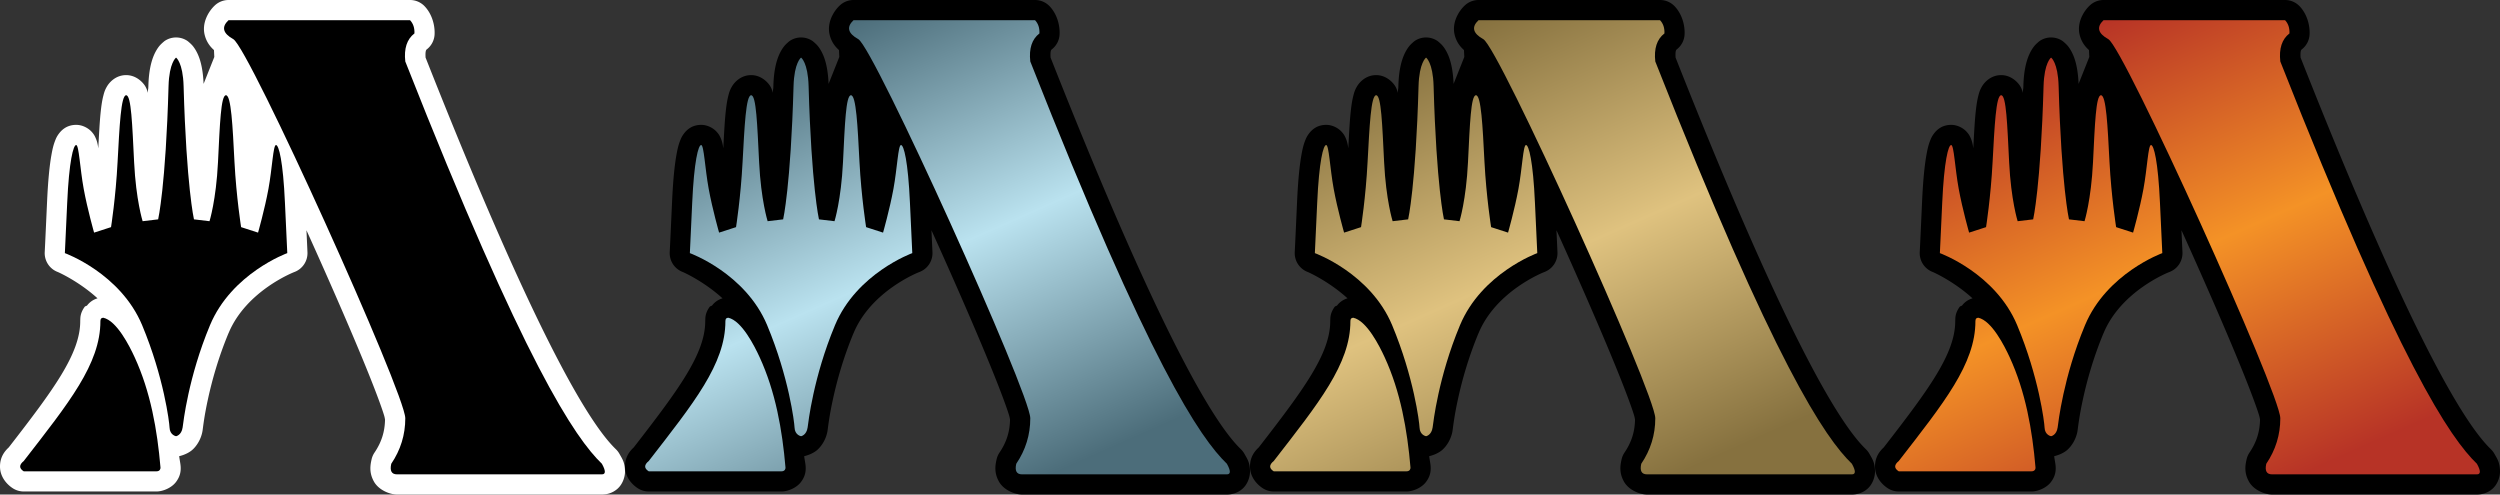 <?xml version="1.0" encoding="UTF-8" standalone="no"?>
<svg
   xmlns:dc="http://purl.org/dc/elements/1.1/"
   xmlns:cc="http://creativecommons.org/ns#"
   xmlns:rdf="http://www.w3.org/1999/02/22-rdf-syntax-ns#"
   xmlns:svg="http://www.w3.org/2000/svg"
   xmlns="http://www.w3.org/2000/svg"
   xmlns:xlink="http://www.w3.org/1999/xlink"
   xmlns:sodipodi="http://sodipodi.sourceforge.net/DTD/sodipodi-0.dtd"
   xmlns:inkscape="http://www.inkscape.org/namespaces/inkscape"
   inkscape:version="1.0 (4035a4fb49, 2020-05-01)"
   sodipodi:docname="parl3.svg"
   id="svg6"
   viewBox="0 0 136.328 26.967"
   height="26.967"
   width="136.328"
   version="1.1">
  <rect x="0" y="0" width="136.328" height="26.967" fill="#333333" stroke="none"/>
  <defs
     id="defs10">
    <linearGradient
       inkscape:collect="always"
       id="linearGradient993">
      <stop
         style="stop-color:#86713f;stop-opacity:1"
         offset="0"
         id="stop987" />
      <stop
         id="stop989"
         offset="0.5"
         style="stop-color:#dfc27f;stop-opacity:1" />
      <stop
         style="stop-color:#86713f;stop-opacity:1"
         offset="1"
         id="stop991" />
    </linearGradient>
    <linearGradient
       inkscape:collect="always"
       id="linearGradient985">
      <stop
         style="stop-color:#4c6d7a;stop-opacity:1"
         offset="0"
         id="stop979" />
      <stop
         id="stop981"
         offset="0.5"
         style="stop-color:#bae2ef;stop-opacity:1" />
      <stop
         style="stop-color:#4c6d7a;stop-opacity:1"
         offset="1"
         id="stop983" />
    </linearGradient>
    <linearGradient
       id="linearGradient894"
       inkscape:collect="always">
      <stop
         id="stop890"
         offset="0"
         style="stop-color:#b73326;stop-opacity:1" />
      <stop
         style="stop-color:#f49226;stop-opacity:1"
         offset="0.5"
         id="stop898" />
      <stop
         id="stop892"
         offset="1"
         style="stop-color:#b73326;stop-opacity:1" />
    </linearGradient>
    <linearGradient
       gradientTransform="translate(-24.729,-1.861)"
       y2="27.658"
       x2="82.231"
       y1="2.962"
       x1="71.273"
       gradientUnits="userSpaceOnUse"
       id="linearGradient935"
       xlink:href="#linearGradient985"
       inkscape:collect="always" />
    <linearGradient
       gradientTransform="translate(9.354,-1.861)"
       y2="27.658"
       x2="82.231"
       y1="2.962"
       x1="71.273"
       gradientUnits="userSpaceOnUse"
       id="linearGradient952"
       xlink:href="#linearGradient993"
       inkscape:collect="always" />
    <linearGradient
       gradientTransform="translate(43.436,-1.861)"
       y2="27.658"
       x2="82.231"
       y1="2.962"
       x1="71.273"
       gradientUnits="userSpaceOnUse"
       id="linearGradient969"
       xlink:href="#linearGradient894"
       inkscape:collect="always" />
  </defs>
  <sodipodi:namedview
     fit-margin-bottom="0"
     fit-margin-right="0"
     fit-margin-left="0"
     fit-margin-top="0"
     inkscape:current-layer="svg6"
     inkscape:window-maximized="1"
     inkscape:window-y="-8"
     inkscape:window-x="55"
     inkscape:cy="-15.272988"
     inkscape:cx="41.43326"
     inkscape:zoom="5.6568543"
     showgrid="false"
     id="namedview8"
     inkscape:window-height="1177"
     inkscape:window-width="1857"
     inkscape:pageshadow="2"
     inkscape:pageopacity="0"
     guidetolerance="10"
     gridtolerance="10"
     objecttolerance="10"
     borderopacity="1"
     bordercolor="#666666"
     pagecolor="#ffffff" />
  <title
     id="title2">parl3</title>
  <g
     inkscape:export-ydpi="256.32001"
     inkscape:export-xdpi="256.32001"
     id="g1017">
    <path
       id="path883"
       style="fill:#ffffff;fill-opacity:1;stroke:none;stroke-width:1px;stroke-linecap:butt;stroke-linejoin:miter;stroke-opacity:1"
       d="M 12.463,0 A 1.1,1.1 0 0 0 11.711,0.299 C 11.36,0.628 10.999,1.257 11.162,1.906 11.255,2.278 11.447,2.532 11.668,2.73 L 11.686,3.107 11.102,4.574 C 11.073,3.88 10.965,3.371 10.805,3 10.721,2.805 10.624,2.644 10.523,2.518 10.423,2.391 10.232,2.24 10.232,2.24 A 1.1,1.1 0 0 0 9.604,2.043 H 9.6 A 1.1,1.1 0 0 0 8.971,2.24 C 8.971,2.24 8.782,2.391 8.682,2.518 8.581,2.644 8.483,2.805 8.398,3 8.23,3.39 8.113,3.917 8.092,4.668 8.083,4.971 8.07,4.782 8.061,5.062 8.029,4.953 8.009,4.85 7.918,4.699 7.792,4.49 7.427,4.095 6.875,4.096 6.297,4.099 5.955,4.507 5.834,4.713 5.712,4.919 5.675,5.064 5.637,5.213 5.56,5.51 5.521,5.813 5.484,6.172 5.43,6.701 5.397,7.401 5.359,8.086 5.348,8.022 5.342,7.952 5.328,7.889 5.305,7.783 5.287,7.683 5.211,7.514 5.173,7.429 5.125,7.323 4.986,7.174 4.848,7.025 4.542,6.809 4.154,6.809 3.617,6.809 3.336,7.124 3.213,7.287 3.09,7.451 3.044,7.57 3,7.686 2.911,7.917 2.859,8.144 2.807,8.436 2.702,9.019 2.619,9.842 2.566,11.018 2.463,13.304 2.439,13.744 2.439,13.744 A 1.1,1.1 0 0 0 3.164,14.838 C 3.164,14.838 4.276,15.322 5.318,16.268 A 1.1,1.1 0 0 0 4.752,16.654 C 4.704,16.7 4.655,16.681 4.613,16.738 4.365,17.082 4.383,17.342 4.377,17.459 A 1.1,1.1 0 0 0 4.375,17.514 C 4.375,19.294 2.907,21.264 0.477,24.398 0.247,24.611 0,24.928 0,25.439 0,26.044 0.422,26.453 0.713,26.635 A 1.1,1.1 0 0 0 1.295,26.801 H 8.531 C 8.89,26.801 9.358,26.6 9.594,26.287 9.83,25.975 9.87,25.696 9.85,25.416 A 1.1,1.1 0 0 0 9.848,25.402 C 9.833,25.228 9.789,25.049 9.771,24.873 A 1.1,1.1 0 0 0 9.799,24.869 C 9.799,24.869 10.175,24.787 10.453,24.561 10.731,24.334 10.984,23.918 11.049,23.463 A 1.1,1.1 0 0 0 11.049,23.461 C 11.082,23.226 11.14,22.676 11.35,21.721 11.559,20.766 11.905,19.501 12.465,18.16 A 1.1,1.1 0 0 0 12.467,18.16 C 13.43,15.847 16.041,14.838 16.041,14.838 A 1.1,1.1 0 0 0 16.766,13.742 C 16.766,13.742 16.725,12.838 16.711,12.555 16.718,12.57 16.723,12.582 16.73,12.598 17.845,15.059 18.935,17.549 19.74,19.496 20.143,20.47 20.474,21.31 20.699,21.93 20.812,22.239 20.899,22.495 20.951,22.672 20.977,22.76 20.99,22.847 20.996,22.885 20.983,23.543 20.807,24.11 20.426,24.674 A 1.1,1.1 0 0 0 20.264,25.045 C 20.19,25.369 20.122,25.769 20.385,26.25 20.648,26.731 21.267,26.967 21.652,26.967 H 32.822 C 33.04,26.967 33.38,26.916 33.678,26.648 33.976,26.381 34.082,25.975 34.082,25.723 34.082,25.218 33.928,25.016 33.783,24.756 A 1.1,1.1 0 0 0 33.586,24.498 C 32.39,23.343 29.623,19.389 23.207,3.139 23.192,2.865 23.212,2.739 23.27,2.695 A 1.1,1.1 0 0 0 23.699,1.871 C 23.722,1.351 23.547,0.755 23.16,0.346 A 1.1,1.1 0 0 0 22.361,0 Z M 14.113,2.201 H 21.137 C 21.017,2.611 20.961,3.048 21.008,3.473 A 1.1,1.1 0 0 0 21.078,3.756 C 26.45,17.391 29.204,22.436 30.982,24.768 H 22.598 C 22.852,24.126 23.201,23.51 23.201,22.811 23.201,22.437 23.134,22.297 23.061,22.049 22.987,21.801 22.89,21.514 22.768,21.178 22.523,20.506 22.183,19.647 21.773,18.656 20.954,16.674 19.857,14.169 18.734,11.689 17.612,9.21 16.464,6.76 15.535,4.887 15.071,3.95 14.663,3.161 14.332,2.568 14.251,2.423 14.186,2.323 14.113,2.201 Z M 9.602,12.465 A 1.1,1.1 0 0 0 10.449,13.055 L 11.297,13.154 A 1.1,1.1 0 0 0 12.164,12.877 1.1,1.1 0 0 0 12.811,13.432 L 13.576,13.68 C 12.48,14.377 11.204,15.467 10.436,17.312 10.017,18.317 9.833,19.119 9.605,19.957 9.375,19.119 9.188,18.317 8.77,17.314 V 17.312 C 8,15.467 6.723,14.377 5.627,13.68 L 6.395,13.432 A 1.1,1.1 0 0 0 7.039,12.875 1.1,1.1 0 0 0 7.908,13.154 L 8.754,13.055 A 1.1,1.1 0 0 0 9.602,12.465 Z M 6.191,19.662 C 6.234,19.749 6.308,19.866 6.34,19.934 6.997,21.359 7.314,22.962 7.514,24.602 H 3.053 C 4.415,22.848 5.641,21.251 6.191,19.662 Z" />
    <path
       id="path860"
       d="M 22.36,1.101 C 22.533,1.284 22.613,1.524 22.6,1.823 22.189,2.138 22.023,2.648 22.101,3.352 28.613,19.882 31.367,23.885 32.822,25.29 33.036,25.675 33.036,25.867 32.822,25.867 H 21.652 C 21.353,25.867 21.248,25.675 21.336,25.29 21.846,24.536 22.101,23.709 22.101,22.81 22.101,21.46 13.578,2.61 12.722,2.135 12.151,1.818 12.065,1.473 12.462,1.101 Z M 5.624,17.325 C 5.502,17.345 5.481,17.392 5.475,17.514 5.475,19.849 3.752,21.971 1.295,25.139 1.034,25.352 1.034,25.539 1.295,25.702 H 8.53 C 8.721,25.702 8.757,25.565 8.752,25.497 8.576,23.441 8.209,21.36 7.339,19.473 7.068,18.886 6.37,17.482 5.624,17.324 Z M 9.6,3.143 C 9.6,3.143 9.227,3.403 9.191,4.698 9.037,10.17 8.624,11.962 8.624,11.962 L 7.778,12.062 C 7.778,12.062 7.416,10.918 7.314,8.853 7.211,6.786 7.16,5.192 6.879,5.194 6.595,5.194 6.517,6.888 6.412,8.828 6.312,10.768 6.055,12.386 6.055,12.386 L 5.131,12.685 C 5.131,12.685 4.769,11.417 4.564,10.298 4.359,9.177 4.307,7.908 4.153,7.908 3.999,7.908 3.767,8.778 3.664,11.068 3.561,13.356 3.537,13.803 3.537,13.803 3.537,13.803 6.571,14.899 7.753,17.737 8.936,20.573 9.236,23.035 9.245,23.309 9.26,23.733 9.602,23.787 9.602,23.787 9.602,23.787 9.899,23.733 9.959,23.309 9.997,23.038 10.267,20.573 11.45,17.737 12.631,14.899 15.666,13.803 15.666,13.803 15.666,13.803 15.641,13.356 15.539,11.068 15.436,8.777 15.204,7.908 15.05,7.908 14.894,7.908 14.845,9.177 14.639,10.298 14.434,11.416 14.072,12.685 14.072,12.685 L 13.148,12.386 C 13.148,12.386 12.889,10.767 12.786,8.828 12.686,6.888 12.608,5.194 12.322,5.194 12.043,5.192 11.989,6.787 11.887,8.853 11.784,10.918 11.425,12.062 11.425,12.062 L 10.577,11.962 C 10.577,11.962 10.166,10.17 10.012,4.698 9.976,3.403 9.603,3.143 9.603,3.143 Z"
       style="color:#000000;font-style:normal;font-variant:normal;font-weight:normal;font-stretch:normal;font-size:medium;line-height:normal;font-family:sans-serif;font-variant-ligatures:normal;font-variant-position:normal;font-variant-caps:normal;font-variant-numeric:normal;font-variant-alternates:normal;font-variant-east-asian:normal;font-feature-settings:normal;font-variation-settings:normal;text-indent:0;text-align:start;text-decoration:none;text-decoration-line:none;text-decoration-style:solid;text-decoration-color:#000000;letter-spacing:normal;word-spacing:normal;text-transform:none;writing-mode:lr-tb;direction:ltr;text-orientation:mixed;dominant-baseline:auto;baseline-shift:baseline;text-anchor:start;white-space:normal;shape-padding:0;shape-margin:0;inline-size:0;clip-rule:nonzero;display:inline;overflow:visible;visibility:visible;isolation:auto;mix-blend-mode:normal;color-interpolation:sRGB;color-interpolation-filters:linearRGB;solid-color:#000000;solid-opacity:1;vector-effect:none;fill:#000000;fill-opacity:1;fill-rule:nonzero;stroke:none;stroke-width:2.2;stroke-linecap:butt;stroke-linejoin:round;stroke-miterlimit:4;stroke-dasharray:none;stroke-dashoffset:0;stroke-opacity:1;color-rendering:auto;image-rendering:auto;shape-rendering:auto;text-rendering:auto;enable-background:accumulate;stop-color:#000000" />
  </g>
  <g
     inkscape:export-ydpi="256.32001"
     inkscape:export-xdpi="256.32001"
     id="g1013">
    <path
       d="M 46.545,0 A 1.1,1.1 0 0 0 45.793,0.299 C 45.442,0.628 45.081,1.257 45.244,1.906 45.337,2.278 45.529,2.532 45.75,2.73 L 45.768,3.107 45.184,4.574 C 45.155,3.88 45.047,3.371 44.887,3 44.803,2.805 44.706,2.644 44.605,2.518 44.505,2.391 44.314,2.24 44.314,2.24 A 1.1,1.1 0 0 0 43.686,2.043 H 43.682 A 1.1,1.1 0 0 0 43.053,2.24 C 43.053,2.24 42.864,2.391 42.764,2.518 42.663,2.644 42.565,2.805 42.48,3 42.312,3.39 42.195,3.917 42.174,4.668 42.165,4.971 42.152,4.782 42.143,5.062 42.111,4.953 42.091,4.85 42,4.699 41.874,4.49 41.509,4.095 40.957,4.096 40.379,4.099 40.037,4.507 39.916,4.713 39.794,4.919 39.757,5.064 39.719,5.213 39.642,5.51 39.603,5.813 39.566,6.172 39.512,6.701 39.479,7.401 39.441,8.086 39.43,8.022 39.424,7.952 39.41,7.889 39.387,7.783 39.369,7.683 39.293,7.514 39.255,7.429 39.207,7.323 39.068,7.174 38.93,7.025 38.624,6.809 38.236,6.809 37.699,6.809 37.418,7.124 37.295,7.287 37.172,7.451 37.127,7.57 37.082,7.686 36.993,7.917 36.941,8.144 36.889,8.436 36.784,9.019 36.701,9.842 36.648,11.018 36.545,13.304 36.521,13.744 36.521,13.744 A 1.1,1.1 0 0 0 37.246,14.838 C 37.246,14.838 38.358,15.322 39.4,16.268 A 1.1,1.1 0 0 0 38.834,16.654 C 38.786,16.7 38.737,16.681 38.695,16.738 38.447,17.082 38.465,17.342 38.459,17.459 A 1.1,1.1 0 0 0 38.457,17.514 C 38.457,19.294 36.989,21.264 34.559,24.398 34.329,24.611 34.082,24.928 34.082,25.439 34.082,26.044 34.504,26.453 34.795,26.635 A 1.1,1.1 0 0 0 35.377,26.801 H 42.613 C 42.972,26.801 43.44,26.6 43.676,26.287 43.912,25.975 43.952,25.696 43.932,25.416 A 1.1,1.1 0 0 0 43.93,25.402 C 43.915,25.228 43.871,25.049 43.854,24.873 A 1.1,1.1 0 0 0 43.881,24.869 C 43.881,24.869 44.257,24.787 44.535,24.561 44.813,24.334 45.066,23.918 45.131,23.463 A 1.1,1.1 0 0 0 45.131,23.461 C 45.164,23.226 45.222,22.676 45.432,21.721 45.641,20.766 45.988,19.501 46.547,18.16 A 1.1,1.1 0 0 0 46.549,18.16 C 47.512,15.847 50.123,14.838 50.123,14.838 A 1.1,1.1 0 0 0 50.848,13.742 C 50.848,13.742 50.807,12.838 50.793,12.555 50.8,12.57 50.805,12.582 50.812,12.598 51.927,15.059 53.017,17.549 53.822,19.496 54.225,20.47 54.556,21.31 54.781,21.93 54.894,22.239 54.981,22.495 55.033,22.672 55.059,22.76 55.072,22.847 55.078,22.885 55.065,23.543 54.889,24.11 54.508,24.674 A 1.1,1.1 0 0 0 54.346,25.045 C 54.272,25.369 54.204,25.769 54.467,26.25 54.73,26.731 55.349,26.967 55.734,26.967 H 66.904 C 67.122,26.967 67.462,26.916 67.76,26.648 68.058,26.381 68.164,25.975 68.164,25.723 68.164,25.218 68.01,25.016 67.865,24.756 A 1.1,1.1 0 0 0 67.668,24.498 C 66.472,23.343 63.705,19.389 57.289,3.139 57.274,2.865 57.294,2.739 57.352,2.695 A 1.1,1.1 0 0 0 57.781,1.871 C 57.804,1.351 57.629,0.755 57.242,0.346 A 1.1,1.1 0 0 0 56.443,0 Z M 48.195,2.201 H 55.219 C 55.099,2.611 55.043,3.048 55.09,3.473 A 1.1,1.1 0 0 0 55.16,3.756 C 60.532,17.391 63.286,22.436 65.064,24.768 H 56.68 C 56.934,24.126 57.283,23.51 57.283,22.811 57.283,22.437 57.216,22.297 57.143,22.049 57.069,21.801 56.972,21.514 56.85,21.178 56.605,20.506 56.265,19.647 55.855,18.656 55.036,16.674 53.939,14.169 52.816,11.689 51.694,9.21 50.546,6.76 49.617,4.887 49.153,3.95 48.745,3.161 48.414,2.568 48.333,2.423 48.268,2.323 48.195,2.201 Z M 43.684,12.465 A 1.1,1.1 0 0 0 44.531,13.055 L 45.379,13.154 A 1.1,1.1 0 0 0 46.246,12.877 1.1,1.1 0 0 0 46.893,13.432 L 47.658,13.68 C 46.562,14.377 45.286,15.467 44.518,17.312 44.099,18.317 43.915,19.119 43.688,19.957 43.457,19.119 43.27,18.317 42.852,17.314 V 17.312 C 42.082,15.467 40.805,14.377 39.709,13.68 L 40.477,13.432 A 1.1,1.1 0 0 0 41.121,12.875 1.1,1.1 0 0 0 41.99,13.154 L 42.836,13.055 A 1.1,1.1 0 0 0 43.684,12.465 Z M 40.273,19.662 C 40.316,19.749 40.39,19.866 40.422,19.934 41.079,21.359 41.396,22.962 41.596,24.602 H 37.135 C 38.497,22.848 39.723,21.251 40.273,19.662 Z"
       style="fill:#000000;fill-opacity:1;stroke:none;stroke-width:1px;stroke-linecap:butt;stroke-linejoin:miter;stroke-opacity:1"
       id="path883-0" />
    <path
       style="color:#000000;font-style:normal;font-variant:normal;font-weight:normal;font-stretch:normal;font-size:medium;line-height:normal;font-family:sans-serif;font-variant-ligatures:normal;font-variant-position:normal;font-variant-caps:normal;font-variant-numeric:normal;font-variant-alternates:normal;font-variant-east-asian:normal;font-feature-settings:normal;font-variation-settings:normal;text-indent:0;text-align:start;text-decoration:none;text-decoration-line:none;text-decoration-style:solid;text-decoration-color:#000000;letter-spacing:normal;word-spacing:normal;text-transform:none;writing-mode:lr-tb;direction:ltr;text-orientation:mixed;dominant-baseline:auto;baseline-shift:baseline;text-anchor:start;white-space:normal;shape-padding:0;shape-margin:0;inline-size:0;clip-rule:nonzero;display:inline;overflow:visible;visibility:visible;isolation:auto;mix-blend-mode:normal;color-interpolation:sRGB;color-interpolation-filters:linearRGB;solid-color:#000000;solid-opacity:1;vector-effect:none;fill:url(#linearGradient935);fill-opacity:1;fill-rule:nonzero;stroke:none;stroke-width:2.2;stroke-linecap:butt;stroke-linejoin:round;stroke-miterlimit:4;stroke-dasharray:none;stroke-dashoffset:0;stroke-opacity:1;color-rendering:auto;image-rendering:auto;shape-rendering:auto;text-rendering:auto;enable-background:accumulate;stop-color:#000000"
       d="M 56.442,1.101 C 56.615,1.284 56.695,1.524 56.682,1.823 56.271,2.138 56.105,2.648 56.183,3.352 62.695,19.882 65.449,23.885 66.904,25.29 67.118,25.675 67.118,25.867 66.904,25.867 H 55.734 C 55.435,25.867 55.33,25.675 55.418,25.29 55.928,24.536 56.183,23.709 56.183,22.81 56.183,21.46 47.66,2.61 46.804,2.135 46.233,1.818 46.147,1.473 46.544,1.101 Z M 39.706,17.325 C 39.584,17.345 39.563,17.392 39.557,17.514 39.557,19.849 37.834,21.971 35.377,25.139 35.116,25.352 35.116,25.539 35.377,25.702 H 42.612 C 42.803,25.702 42.839,25.565 42.834,25.497 42.658,23.441 42.291,21.36 41.421,19.473 41.15,18.886 40.452,17.482 39.706,17.324 Z M 43.682,3.143 C 43.682,3.143 43.309,3.403 43.273,4.698 43.119,10.17 42.706,11.962 42.706,11.962 L 41.86,12.062 C 41.86,12.062 41.498,10.918 41.396,8.853 41.293,6.786 41.242,5.192 40.961,5.194 40.677,5.194 40.599,6.888 40.494,8.828 40.394,10.768 40.137,12.386 40.137,12.386 L 39.213,12.685 C 39.213,12.685 38.851,11.417 38.646,10.298 38.441,9.177 38.389,7.908 38.235,7.908 38.081,7.908 37.849,8.778 37.746,11.068 37.643,13.356 37.619,13.803 37.619,13.803 37.619,13.803 40.653,14.899 41.835,17.737 43.018,20.573 43.318,23.035 43.327,23.309 43.342,23.733 43.684,23.787 43.684,23.787 43.684,23.787 43.981,23.733 44.041,23.309 44.079,23.038 44.349,20.573 45.532,17.737 46.713,14.899 49.748,13.803 49.748,13.803 49.748,13.803 49.723,13.356 49.621,11.068 49.518,8.777 49.286,7.908 49.132,7.908 48.976,7.908 48.927,9.177 48.721,10.298 48.516,11.416 48.154,12.685 48.154,12.685 L 47.23,12.386 C 47.23,12.386 46.971,10.767 46.868,8.828 46.768,6.888 46.69,5.194 46.404,5.194 46.125,5.192 46.071,6.787 45.969,8.853 45.866,10.918 45.507,12.062 45.507,12.062 L 44.659,11.962 C 44.659,11.962 44.248,10.17 44.094,4.698 44.058,3.403 43.685,3.143 43.685,3.143 Z"
       id="path860-4" />
  </g>
  <g
     inkscape:export-ydpi="256.32001"
     inkscape:export-xdpi="256.32001"
     id="g1009">
    <path
       d="M 80.627,0 A 1.1,1.1 0 0 0 79.875,0.299 C 79.524,0.628 79.163,1.257 79.326,1.906 79.419,2.278 79.611,2.532 79.832,2.73 L 79.85,3.107 79.266,4.574 C 79.237,3.88 79.129,3.371 78.969,3 78.885,2.805 78.788,2.644 78.687,2.518 78.587,2.391 78.396,2.24 78.396,2.24 A 1.1,1.1 0 0 0 77.768,2.043 H 77.764 A 1.1,1.1 0 0 0 77.135,2.24 C 77.135,2.24 76.946,2.391 76.846,2.518 76.745,2.644 76.647,2.805 76.562,3 76.394,3.39 76.277,3.917 76.256,4.668 76.247,4.971 76.235,4.782 76.225,5.062 76.193,4.953 76.173,4.85 76.082,4.699 75.956,4.49 75.591,4.095 75.039,4.096 74.461,4.099 74.119,4.507 73.998,4.713 73.876,4.919 73.839,5.064 73.801,5.213 73.724,5.51 73.685,5.813 73.648,6.172 73.594,6.701 73.561,7.401 73.523,8.086 73.513,8.022 73.506,7.952 73.492,7.889 73.469,7.783 73.451,7.683 73.375,7.514 73.337,7.429 73.289,7.323 73.15,7.174 73.012,7.025 72.706,6.809 72.318,6.809 71.781,6.809 71.5,7.124 71.377,7.287 71.254,7.451 71.209,7.57 71.164,7.686 71.075,7.917 71.023,8.144 70.971,8.436 70.866,9.019 70.783,9.842 70.73,11.018 70.628,13.304 70.604,13.744 70.604,13.744 A 1.1,1.1 0 0 0 71.328,14.838 C 71.328,14.838 72.44,15.322 73.482,16.268 A 1.1,1.1 0 0 0 72.916,16.654 C 72.868,16.7 72.819,16.681 72.777,16.738 72.53,17.082 72.547,17.342 72.541,17.459 A 1.1,1.1 0 0 0 72.539,17.514 C 72.539,19.294 71.071,21.264 68.641,24.398 68.411,24.611 68.164,24.928 68.164,25.439 68.164,26.044 68.586,26.453 68.877,26.635 A 1.1,1.1 0 0 0 69.459,26.801 H 76.695 C 77.054,26.801 77.522,26.6 77.758,26.287 77.994,25.975 78.034,25.696 78.014,25.416 A 1.1,1.1 0 0 0 78.012,25.402 C 77.997,25.228 77.953,25.049 77.936,24.873 A 1.1,1.1 0 0 0 77.963,24.869 C 77.963,24.869 78.339,24.787 78.617,24.561 78.895,24.334 79.149,23.918 79.213,23.463 A 1.1,1.1 0 0 0 79.213,23.461 C 79.246,23.226 79.304,22.676 79.514,21.721 79.723,20.766 80.07,19.501 80.629,18.16 A 1.1,1.1 0 0 0 80.631,18.16 C 81.594,15.847 84.205,14.838 84.205,14.838 A 1.1,1.1 0 0 0 84.93,13.742 C 84.93,13.742 84.889,12.838 84.875,12.555 84.882,12.57 84.887,12.582 84.895,12.598 86.009,15.059 87.099,17.549 87.904,19.496 88.307,20.47 88.638,21.31 88.863,21.93 88.976,22.239 89.063,22.495 89.115,22.672 89.141,22.76 89.154,22.847 89.16,22.885 89.147,23.543 88.971,24.11 88.59,24.674 A 1.1,1.1 0 0 0 88.428,25.045 C 88.354,25.369 88.286,25.769 88.549,26.25 88.812,26.731 89.431,26.967 89.816,26.967 H 100.986 C 101.204,26.967 101.544,26.916 101.842,26.648 102.14,26.381 102.246,25.975 102.246,25.723 102.246,25.218 102.092,25.016 101.947,24.756 A 1.1,1.1 0 0 0 101.75,24.498 C 100.554,23.343 97.787,19.389 91.371,3.139 91.356,2.865 91.376,2.739 91.434,2.695 A 1.1,1.1 0 0 0 91.863,1.871 C 91.886,1.351 91.711,0.755 91.324,0.346 A 1.1,1.1 0 0 0 90.525,0 Z M 82.277,2.201 H 89.301 C 89.181,2.611 89.125,3.048 89.172,3.473 A 1.1,1.1 0 0 0 89.242,3.756 C 94.614,17.391 97.368,22.436 99.146,24.768 H 90.762 C 91.016,24.126 91.365,23.51 91.365,22.811 91.365,22.437 91.298,22.297 91.225,22.049 91.151,21.801 91.054,21.514 90.932,21.178 90.687,20.506 90.347,19.647 89.937,18.656 89.118,16.674 88.021,14.169 86.898,11.689 85.776,9.21 84.628,6.76 83.699,4.887 83.235,3.95 82.827,3.161 82.496,2.568 82.415,2.423 82.35,2.323 82.277,2.201 Z M 77.766,12.465 A 1.1,1.1 0 0 0 78.613,13.055 L 79.461,13.154 A 1.1,1.1 0 0 0 80.328,12.877 1.1,1.1 0 0 0 80.975,13.432 L 81.74,13.68 C 80.644,14.377 79.368,15.467 78.6,17.312 78.181,18.317 77.997,19.119 77.77,19.957 77.539,19.119 77.352,18.317 76.934,17.314 V 17.312 C 76.164,15.467 74.887,14.377 73.791,13.68 L 74.559,13.432 A 1.1,1.1 0 0 0 75.203,12.875 1.1,1.1 0 0 0 76.072,13.154 L 76.918,13.055 A 1.1,1.1 0 0 0 77.766,12.465 Z M 74.355,19.662 C 74.398,19.749 74.472,19.866 74.504,19.934 75.161,21.359 75.478,22.962 75.678,24.602 H 71.217 C 72.58,22.848 73.805,21.251 74.355,19.662 Z"
       style="fill:#000000;fill-opacity:1;stroke:none;stroke-width:1px;stroke-linecap:butt;stroke-linejoin:miter;stroke-opacity:1"
       id="path883-9" />
    <path
       style="color:#000000;font-style:normal;font-variant:normal;font-weight:normal;font-stretch:normal;font-size:medium;line-height:normal;font-family:sans-serif;font-variant-ligatures:normal;font-variant-position:normal;font-variant-caps:normal;font-variant-numeric:normal;font-variant-alternates:normal;font-variant-east-asian:normal;font-feature-settings:normal;font-variation-settings:normal;text-indent:0;text-align:start;text-decoration:none;text-decoration-line:none;text-decoration-style:solid;text-decoration-color:#000000;letter-spacing:normal;word-spacing:normal;text-transform:none;writing-mode:lr-tb;direction:ltr;text-orientation:mixed;dominant-baseline:auto;baseline-shift:baseline;text-anchor:start;white-space:normal;shape-padding:0;shape-margin:0;inline-size:0;clip-rule:nonzero;display:inline;overflow:visible;visibility:visible;isolation:auto;mix-blend-mode:normal;color-interpolation:sRGB;color-interpolation-filters:linearRGB;solid-color:#000000;solid-opacity:1;vector-effect:none;fill:url(#linearGradient952);fill-opacity:1;fill-rule:nonzero;stroke:none;stroke-width:2.2;stroke-linecap:butt;stroke-linejoin:round;stroke-miterlimit:4;stroke-dasharray:none;stroke-dashoffset:0;stroke-opacity:1;color-rendering:auto;image-rendering:auto;shape-rendering:auto;text-rendering:auto;enable-background:accumulate;stop-color:#000000"
       d="M 90.524,1.101 C 90.697,1.284 90.777,1.524 90.764,1.823 90.353,2.138 90.187,2.648 90.265,3.352 96.777,19.882 99.531,23.885 100.986,25.29 101.2,25.675 101.2,25.867 100.986,25.867 H 89.816 C 89.517,25.867 89.412,25.675 89.5,25.29 90.01,24.536 90.265,23.709 90.265,22.81 90.265,21.46 81.742,2.61 80.886,2.135 80.315,1.818 80.229,1.473 80.626,1.101 Z M 73.788,17.325 C 73.666,17.345 73.645,17.392 73.639,17.514 73.639,19.849 71.916,21.971 69.459,25.139 69.198,25.352 69.198,25.539 69.459,25.702 H 76.694 C 76.885,25.702 76.921,25.565 76.916,25.497 76.74,23.441 76.373,21.36 75.503,19.473 75.232,18.886 74.534,17.482 73.788,17.324 Z M 77.764,3.143 C 77.764,3.143 77.391,3.403 77.355,4.698 77.201,10.17 76.788,11.962 76.788,11.962 L 75.942,12.062 C 75.942,12.062 75.58,10.918 75.478,8.853 75.375,6.786 75.324,5.192 75.043,5.194 74.759,5.194 74.681,6.888 74.576,8.828 74.476,10.768 74.219,12.386 74.219,12.386 L 73.295,12.685 C 73.295,12.685 72.933,11.417 72.728,10.298 72.523,9.177 72.471,7.908 72.317,7.908 72.163,7.908 71.931,8.778 71.828,11.068 71.725,13.356 71.701,13.803 71.701,13.803 71.701,13.803 74.735,14.899 75.917,17.737 77.1,20.573 77.4,23.035 77.409,23.309 77.424,23.733 77.766,23.787 77.766,23.787 77.766,23.787 78.063,23.733 78.123,23.309 78.161,23.038 78.431,20.573 79.614,17.737 80.795,14.899 83.83,13.803 83.83,13.803 83.83,13.803 83.805,13.356 83.703,11.068 83.6,8.777 83.368,7.908 83.214,7.908 83.058,7.908 83.009,9.177 82.803,10.298 82.598,11.416 82.236,12.685 82.236,12.685 L 81.312,12.386 C 81.312,12.386 81.053,10.767 80.95,8.828 80.85,6.888 80.772,5.194 80.486,5.194 80.207,5.192 80.153,6.787 80.051,8.853 79.948,10.918 79.589,12.062 79.589,12.062 L 78.741,11.962 C 78.741,11.962 78.33,10.17 78.176,4.698 78.14,3.403 77.767,3.143 77.767,3.143 Z"
       id="path860-8" />
  </g>
  <g
     inkscape:export-ydpi="256.32001"
     inkscape:export-xdpi="256.32001"
     id="g1005">
    <path
       d="M 114.709,0 A 1.1,1.1 0 0 0 113.957,0.299 C 113.606,0.628 113.245,1.257 113.408,1.906 113.501,2.278 113.693,2.532 113.914,2.73 L 113.932,3.107 113.348,4.574 C 113.319,3.88 113.211,3.371 113.051,3 112.967,2.805 112.87,2.644 112.77,2.518 112.669,2.391 112.479,2.24 112.479,2.24 A 1.1,1.1 0 0 0 111.85,2.043 H 111.846 A 1.1,1.1 0 0 0 111.217,2.24 C 111.217,2.24 111.028,2.391 110.928,2.518 110.827,2.644 110.729,2.805 110.645,3 110.476,3.39 110.359,3.917 110.338,4.668 110.329,4.971 110.317,4.782 110.307,5.062 110.275,4.953 110.255,4.85 110.164,4.699 110.038,4.49 109.673,4.095 109.121,4.096 108.543,4.099 108.201,4.507 108.08,4.713 107.959,4.919 107.921,5.064 107.883,5.213 107.806,5.51 107.767,5.813 107.73,6.172 107.676,6.701 107.643,7.401 107.605,8.086 107.595,8.022 107.588,7.952 107.574,7.889 107.551,7.783 107.533,7.683 107.457,7.514 107.419,7.429 107.371,7.323 107.232,7.174 107.094,7.025 106.788,6.809 106.4,6.809 105.863,6.809 105.582,7.124 105.459,7.287 105.336,7.451 105.291,7.57 105.246,7.686 105.157,7.917 105.105,8.144 105.053,8.436 104.948,9.019 104.865,9.842 104.812,11.018 104.71,13.304 104.686,13.744 104.686,13.744 A 1.1,1.1 0 0 0 105.41,14.838 C 105.41,14.838 106.522,15.322 107.564,16.268 A 1.1,1.1 0 0 0 106.998,16.654 C 106.95,16.7 106.901,16.681 106.859,16.738 106.612,17.082 106.629,17.342 106.623,17.459 A 1.1,1.1 0 0 0 106.621,17.514 C 106.621,19.294 105.153,21.264 102.723,24.398 102.493,24.611 102.246,24.928 102.246,25.439 102.246,26.044 102.668,26.453 102.959,26.635 A 1.1,1.1 0 0 0 103.541,26.801 H 110.777 C 111.136,26.801 111.604,26.6 111.84,26.287 112.076,25.975 112.116,25.696 112.096,25.416 A 1.1,1.1 0 0 0 112.094,25.402 C 112.079,25.228 112.035,25.049 112.018,24.873 A 1.1,1.1 0 0 0 112.045,24.869 C 112.045,24.869 112.421,24.787 112.699,24.561 112.977,24.334 113.231,23.918 113.295,23.463 A 1.1,1.1 0 0 0 113.295,23.461 C 113.328,23.226 113.386,22.676 113.596,21.721 113.805,20.766 114.152,19.501 114.711,18.16 A 1.1,1.1 0 0 0 114.713,18.16 C 115.676,15.847 118.287,14.838 118.287,14.838 A 1.1,1.1 0 0 0 119.012,13.742 C 119.012,13.742 118.971,12.838 118.957,12.555 118.964,12.57 118.969,12.582 118.977,12.598 120.091,15.059 121.181,17.549 121.986,19.496 122.389,20.47 122.72,21.31 122.945,21.93 123.058,22.239 123.145,22.495 123.197,22.672 123.223,22.76 123.236,22.847 123.242,22.885 123.229,23.543 123.053,24.11 122.672,24.674 A 1.1,1.1 0 0 0 122.51,25.045 C 122.436,25.369 122.368,25.769 122.631,26.25 122.894,26.731 123.513,26.967 123.898,26.967 H 135.068 C 135.286,26.967 135.626,26.916 135.924,26.648 136.222,26.381 136.328,25.975 136.328,25.723 136.328,25.218 136.174,25.016 136.029,24.756 A 1.1,1.1 0 0 0 135.832,24.498 C 134.636,23.343 131.869,19.389 125.453,3.139 125.438,2.865 125.458,2.739 125.516,2.695 A 1.1,1.1 0 0 0 125.945,1.871 C 125.968,1.351 125.793,0.755 125.406,0.346 A 1.1,1.1 0 0 0 124.607,0 Z M 116.359,2.201 H 123.383 C 123.263,2.611 123.207,3.048 123.254,3.473 A 1.1,1.1 0 0 0 123.324,3.756 C 128.696,17.391 131.45,22.436 133.229,24.768 H 124.844 C 125.098,24.126 125.447,23.51 125.447,22.811 125.447,22.437 125.38,22.297 125.307,22.049 125.233,21.801 125.136,21.514 125.014,21.178 124.769,20.506 124.429,19.647 124.02,18.656 123.2,16.674 122.103,14.169 120.98,11.689 119.858,9.21 118.71,6.76 117.781,4.887 117.317,3.95 116.909,3.161 116.578,2.568 116.497,2.423 116.432,2.323 116.359,2.201 Z M 111.848,12.465 A 1.1,1.1 0 0 0 112.695,13.055 L 113.543,13.154 A 1.1,1.1 0 0 0 114.41,12.877 1.1,1.1 0 0 0 115.057,13.432 L 115.822,13.68 C 114.726,14.377 113.45,15.467 112.682,17.312 112.263,18.317 112.079,19.119 111.852,19.957 111.621,19.119 111.434,18.317 111.016,17.314 V 17.312 C 110.246,15.467 108.969,14.377 107.873,13.68 L 108.641,13.432 A 1.1,1.1 0 0 0 109.285,12.875 1.1,1.1 0 0 0 110.154,13.154 L 111,13.055 A 1.1,1.1 0 0 0 111.848,12.465 Z M 108.438,19.662 C 108.48,19.749 108.555,19.866 108.586,19.934 109.243,21.359 109.56,22.962 109.76,24.602 H 105.299 C 106.662,22.848 107.887,21.251 108.438,19.662 Z"
       style="fill:#000000;fill-opacity:1;stroke:none;stroke-width:1px;stroke-linecap:butt;stroke-linejoin:miter;stroke-opacity:1"
       id="path883-00" />
    <path
       style="color:#000000;font-style:normal;font-variant:normal;font-weight:normal;font-stretch:normal;font-size:medium;line-height:normal;font-family:sans-serif;font-variant-ligatures:normal;font-variant-position:normal;font-variant-caps:normal;font-variant-numeric:normal;font-variant-alternates:normal;font-variant-east-asian:normal;font-feature-settings:normal;font-variation-settings:normal;text-indent:0;text-align:start;text-decoration:none;text-decoration-line:none;text-decoration-style:solid;text-decoration-color:#000000;letter-spacing:normal;word-spacing:normal;text-transform:none;writing-mode:lr-tb;direction:ltr;text-orientation:mixed;dominant-baseline:auto;baseline-shift:baseline;text-anchor:start;white-space:normal;shape-padding:0;shape-margin:0;inline-size:0;clip-rule:nonzero;display:inline;overflow:visible;visibility:visible;isolation:auto;mix-blend-mode:normal;color-interpolation:sRGB;color-interpolation-filters:linearRGB;solid-color:#000000;solid-opacity:1;vector-effect:none;fill:url(#linearGradient969);fill-opacity:1;fill-rule:nonzero;stroke:none;stroke-width:2.2;stroke-linecap:butt;stroke-linejoin:round;stroke-miterlimit:4;stroke-dasharray:none;stroke-dashoffset:0;stroke-opacity:1;color-rendering:auto;image-rendering:auto;shape-rendering:auto;text-rendering:auto;enable-background:accumulate;stop-color:#000000"
       d="M 124.607,1.101 C 124.78,1.284 124.86,1.524 124.847,1.823 124.436,2.138 124.27,2.648 124.348,3.352 130.86,19.882 133.614,23.885 135.069,25.29 135.283,25.675 135.283,25.867 135.069,25.867 H 123.899 C 123.6,25.867 123.495,25.675 123.583,25.29 124.093,24.536 124.348,23.709 124.348,22.81 124.348,21.46 115.825,2.61 114.969,2.135 114.398,1.818 114.312,1.473 114.709,1.101 Z M 107.871,17.325 C 107.749,17.345 107.728,17.392 107.722,17.514 107.722,19.849 105.999,21.971 103.542,25.139 103.281,25.352 103.281,25.539 103.542,25.702 H 110.777 C 110.968,25.702 111.004,25.565 110.999,25.497 110.823,23.441 110.456,21.36 109.586,19.473 109.315,18.886 108.617,17.482 107.871,17.324 Z M 111.847,3.143 C 111.847,3.143 111.474,3.403 111.438,4.698 111.284,10.17 110.871,11.962 110.871,11.962 L 110.025,12.062 C 110.025,12.062 109.663,10.918 109.561,8.853 109.458,6.786 109.407,5.192 109.126,5.194 108.842,5.194 108.764,6.888 108.659,8.828 108.559,10.768 108.302,12.386 108.302,12.386 L 107.378,12.685 C 107.378,12.685 107.016,11.417 106.811,10.298 106.606,9.177 106.554,7.908 106.4,7.908 106.246,7.908 106.014,8.778 105.911,11.068 105.808,13.356 105.784,13.803 105.784,13.803 105.784,13.803 108.818,14.899 110,17.737 111.183,20.573 111.483,23.035 111.492,23.309 111.507,23.733 111.849,23.787 111.849,23.787 111.849,23.787 112.146,23.733 112.206,23.309 112.244,23.038 112.514,20.573 113.697,17.737 114.878,14.899 117.913,13.803 117.913,13.803 117.913,13.803 117.888,13.356 117.786,11.068 117.683,8.777 117.451,7.908 117.297,7.908 117.141,7.908 117.092,9.177 116.886,10.298 116.681,11.416 116.319,12.685 116.319,12.685 L 115.395,12.386 C 115.395,12.386 115.136,10.767 115.033,8.828 114.933,6.888 114.855,5.194 114.569,5.194 114.29,5.192 114.236,6.787 114.134,8.853 114.031,10.918 113.672,12.062 113.672,12.062 L 112.824,11.962 C 112.824,11.962 112.413,10.17 112.259,4.698 112.223,3.403 111.85,3.143 111.85,3.143 Z"
       id="path860-1" />
  </g>
</svg>
